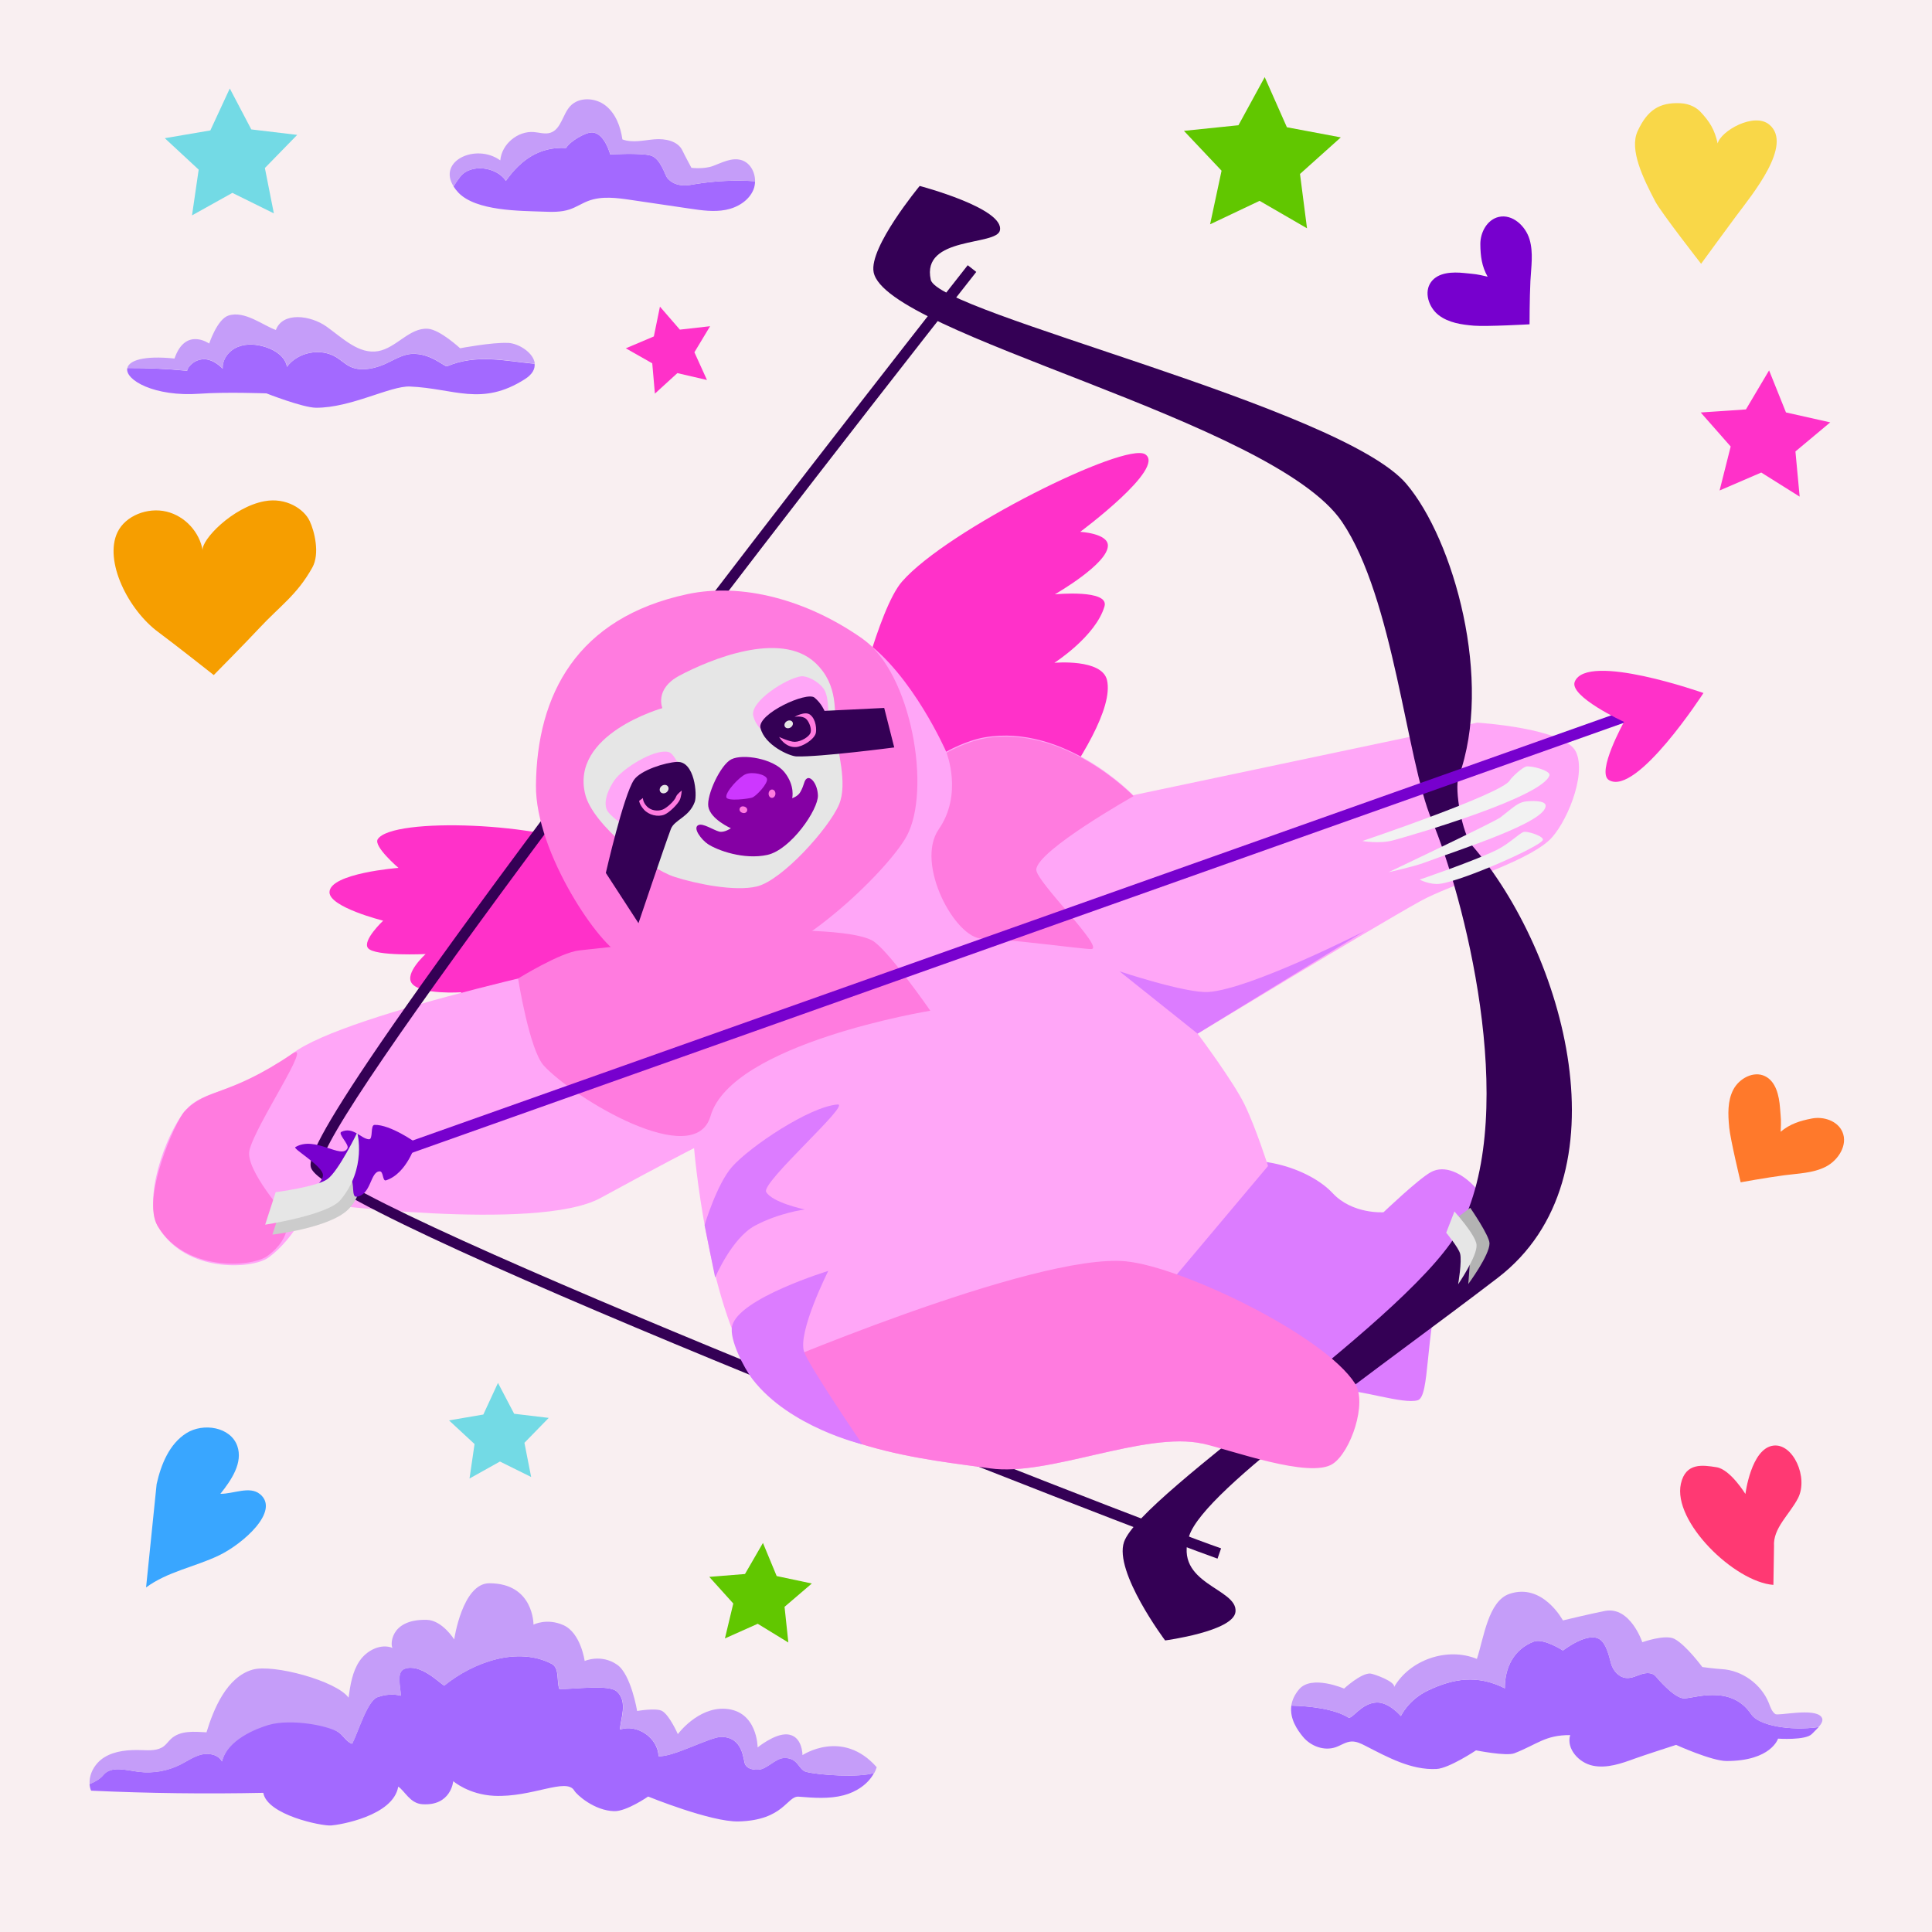 <?xml version="1.0" encoding="UTF-8"?><svg id="Layer_1" xmlns="http://www.w3.org/2000/svg" viewBox="0 0 402.48 402.48"><defs><style>.cls-1{fill:#c59df9;}.cls-1,.cls-2,.cls-3,.cls-4,.cls-5,.cls-6,.cls-7,.cls-8,.cls-9,.cls-10,.cls-11,.cls-12,.cls-13,.cls-14,.cls-15,.cls-16,.cls-17,.cls-18,.cls-19,.cls-20,.cls-21,.cls-22{stroke-width:0px;}.cls-2{fill:#b3b3b3;}.cls-3{fill:#61c700;}.cls-4{fill:#340055;}.cls-5{fill:#f69e00;}.cls-6{fill:#ff7bdf;}.cls-7{fill:#8500a4;}.cls-8{fill:#ff31c9;}.cls-9{fill:#ffa6f7;}.cls-10{fill:#cd37ff;}.cls-11{fill:#39a6ff;}.cls-12{fill:#ff792b;}.cls-13{fill:#f2f2f2;}.cls-14{fill:#7700ce;}.cls-15{fill:#ff3973;}.cls-16{fill:#dc7cff;}.cls-17{fill:#a369ff;}.cls-18{fill:#73dae5;}.cls-19{fill:#ccc;}.cls-20{fill:#e6e6e6;}.cls-21{fill:#f9d748;}.cls-22{fill:#f9eff1;}</style></defs><rect class="cls-22" width="402.48" height="402.48"/><path class="cls-17" d="M167.9,369.1c-1.58-.43-1.64-3.1-4.74-2.85-1.65.13-3.39,2.25-5.04,2.4-1.11.1-2.44-.12-2.91-1.13-.42-.9-.34-5.64-4.96-5.69-2.28-.02-10.19,4.3-13.07,4.02-.1-3.78-4.44-6.78-8.01-5.54-.03-1.99,1.75-5.76-.67-7.93-1.68-1.51-8.56-.49-11.97-.51-.63-1.51.1-4.36-1.59-5.24-7.02-3.67-16.26-.46-22.41,4.53-1.21-.77-5.06-4.68-8.25-3.51-1.78.65-.85,3.71-.78,5.6-1.63-.41-3.24-.25-4.83.29-2.16.74-3.98,7.1-5.32,9.73-1.01-.33-1.61-1.33-2.38-2.05-1.76-1.66-10.53-4.88-15.08-3.23-2.46.9-8.49,4.39-9.66,8.95-.77-1.42-2.71-1.82-4.29-1.43-1.57.39-2.93,1.36-4.38,2.09-2.65,1.34-5.7,1.87-8.65,1.51-2.55-.31-5.76-1.33-7.39.66-.66.81-1.74,1.44-2.87,1.89.04.47.13.94.33,1.38,11.95.55,23.92.7,35.87.45.8,4.61,12.1,6.94,14.12,6.8,1.73-.12,12.94-1.96,13.99-8.09,1.34.84,2.43,3.48,4.99,3.66,6.04.42,6.47-4.8,6.47-4.8,0,0,3.18,2.79,8.51,3.05,7.89.38,15.06-3.86,16.7-1.09.53.9,4.2,4.19,8.33,4.29,2.57.06,7.06-3.05,7.06-3.05,0,0,13.08,5.33,18.83,5.19,9.49-.24,10.07-5.35,12.54-5.16,3.13.25,6.33.5,9.36-.29,2.61-.68,5.11-2.31,6.34-4.66-2.99,1.01-11.58.47-14.21-.24Z"/><path class="cls-1" d="M167.17,365.61s.03-4.12-3.25-4.3c-2.59-.14-6.09,2.72-6.09,2.72,0,0,0-7.62-6.74-8.05-5.73-.36-9.88,5.28-9.88,5.28,0,0-1.72-3.93-3.27-4.82-1.24-.7-5.21,0-5.21,0,0,0-1.26-7.63-4.16-9.64-3.33-2.31-6.77-.78-6.77-.78,0,0-.79-5.87-4.46-7.48-3.46-1.52-6.2-.09-6.2-.09,0,0,.08-8.62-9.2-8.62-5.61,0-7.32,11.7-7.32,11.7,0,0-2.49-4-5.71-4.08-7.93-.2-7.59,5.66-7.1,5.86-2.49-1-5.41.5-6.91,2.72-1.5,2.22-1.92,4.98-2.29,7.63-2.49-3.49-15.68-7.05-19.97-5.84-5.39,1.52-8.14,8.19-9.62,13.06-2.46-.12-5.44-.47-7.42,1.39-.5.47-.9,1.06-1.44,1.49-1.25.98-3,.89-4.59.83-2.71-.09-5.57.09-7.87,1.52-1.89,1.18-3.21,3.43-3.02,5.57,1.13-.45,2.21-1.08,2.87-1.89,1.63-1.99,4.84-.98,7.39-.66,2.95.36,6-.17,8.65-1.51,1.45-.73,2.8-1.7,4.38-2.09,1.57-.39,3.51,0,4.29,1.43,1.16-4.56,7.15-6.85,9.66-7.6,4.78-1.43,13.33.21,15.08,1.87.77.73,1.37,1.72,2.38,2.05,1.34-2.63,3.16-8.99,5.32-9.73,1.59-.54,3.2-.7,4.83-.29-.07-1.89-1-4.95.78-5.6,3.19-1.17,7.04,2.74,8.25,3.51,6.16-4.99,15.39-8.2,22.41-4.53,1.69.88.96,3.73,1.59,5.24,3.4.02,10.29-1,11.97.51,2.42,2.17.64,5.94.67,7.93,3.57-1.24,7.92,1.77,8.01,5.54,2.88.29,10.79-4.04,13.07-4.02,4.61.05,4.53,4.8,4.96,5.69.47,1.01,1.81,1.23,2.91,1.13,1.65-.15,3.38-2.27,5.04-2.4,3.1-.24,3.16,2.43,4.74,2.85,2.63.71,11.22,1.25,14.21.24.2-.38.37-.78.5-1.2-7.11-8.08-15.45-2.53-15.45-2.53Z"/><polygon class="cls-18" points="57.05 44.45 48.41 40.18 40 44.87 41.39 35.34 34.33 28.79 43.82 27.17 47.87 18.43 52.35 26.96 61.91 28.1 55.18 35 57.05 44.45"/><polygon class="cls-3" points="164.23 342.17 157.85 338.27 151.02 341.32 152.76 334.05 147.76 328.5 155.2 327.9 158.94 321.43 161.8 328.33 169.12 329.88 163.44 334.74 164.23 342.17"/><path class="cls-8" d="M177.63,149.82s5.28-22.92,10.27-28.65c9.4-10.81,46.51-29.2,50.67-26.53,4.43,2.84-13.53,16.15-13.53,16.15,0,0,5.72.31,5.76,2.83.07,3.84-11.05,10.19-11.05,10.19,0,0,11.41-1.1,10.34,2.52-1.85,6.27-10.44,11.75-10.44,11.75,0,0,9.94-.92,10.97,3.62,2.61,11.47-26.97,44.04-26.97,44.04l-26.02-35.91Z"/><path class="cls-8" d="M123.79,176.97c-10.13-5.62-42.12-6.84-45.1-2.14-.94,1.48,4.32,5.97,4.32,5.97,0,0-14.25,1.1-14.37,5.04-.09,3.15,11.18,5.96,11.18,5.96,0,0-4.43,4.17-3.14,5.73,1.44,1.74,11.99,1.22,11.99,1.22,0,0-4.44,3.99-2.88,6.1,1.81,2.44,10.33,1.86,10.33,1.86,0,0-2.58,3.27-.72,5.07,10.56,10.21,47.45-13.5,47.45-13.5,0,0-12.9-17.88-19.08-21.31Z"/><path class="cls-16" d="M251.34,243.48c9.39-4.1,21.42-.13,26.28,5.08,4.14,4.44,10.6,3.98,10.6,3.98,0,0,7.26-6.93,9.85-8.35,2.93-1.62,6.55.27,9.11,3.01,4.62,4.96-4.24,9.7-6.85,18.92-3.53,12.42-2.42,24.8-4.98,25.58-3.01.92-12.26-2.34-16.33-2.08-1.62.1-6.02,2.23-6.02,2.23l-45.3-21.29s14.25-22.97,23.64-27.07Z"/><path class="cls-9" d="M307.77,150.54l-71.7,15.12s-14.27-14.89-30.93-12.06c-3.93.67-8.03,3-8.03,3,0,0-7.02-16.1-17.24-23.29-11.61-8.17-25.14-11.73-36.5-9.31-23.05,4.92-31.37,20.96-31.56,39.83-.14,14.15,17.8,35.11,17.8,35.11,0,0-57.66,11.88-68.77,20.6-10.85,8.51-18.4,7-22.39,11.98-3.98,4.97-8.83,18.44-5.39,24.21,5.66,9.52,19.54,8.69,22.89,6.24,5.55-4.07,8.72-11.45,8.72-11.45,0,0,47.21,6.27,60.41-.94,13.2-7.21,19.51-10.4,19.51-10.4,0,0,2.62,31.96,12.43,46.86,10.49,15.95,36.83,18.06,49.3,19.86,12.07,1.74,32.28-7.81,44.24-5.16l-11.84-27.58,25.44-30.26s-2.52-7.92-4.88-12.79c-2.35-4.84-9.78-14.77-9.78-14.77,0,0,35.76-21.7,46.35-27.59,6.43-3.58,21.26-7.71,26.77-12.6,3.5-3.11,8.03-13.69,5.67-18.56-2.39-4.92-20.49-6.04-20.49-6.04Z"/><path class="cls-6" d="M157.65,193.92s-34.03,3.78-36.95,4.07c-3.94.39-12.77,5.86-12.77,5.86,0,0,2.36,14.91,5.37,18.16,6.3,6.81,31.39,21.96,34.72,10.49,4.41-15.2,45.79-21.94,45.79-21.94,0,0-9.07-13.1-12.19-14.68-5.41-2.74-23.97-1.96-23.97-1.96Z"/><path class="cls-4" d="M253.64,324.7c-13.77-4.78-180.98-69.42-188.59-80.94-1.15-1.74-3.54-5.35,66.43-97.71,34.35-45.34,69.76-90.35,70.12-90.8l1.78,1.4c-55.52,70.53-137.65,178.27-136.38,186,6.7,10.09,168.85,73.48,187.38,79.91l-.74,2.14Z"/><path class="cls-6" d="M179.71,133.08c-11.61-8.17-25.14-11.73-36.5-9.31-23.05,4.92-31.37,20.96-31.56,39.83-.14,14.15,13.56,33.91,17.95,35.35,5.38,1.76,16.5,2.25,22.23,2.38,12.47.28,33.18-19.95,37.07-27.18,5.14-9.54,1.03-33.87-9.2-41.06Z"/><path class="cls-20" d="M140.49,182.66c-5.35-1.72-16.93-10.8-18.55-17.09-3.26-12.65,16.05-18.05,16.05-18.05,0,0-1.69-3.97,3.52-6.75,6.33-3.37,21.08-9.51,28.34-2.68,4.97,4.68,3.92,10.5,4.21,14.15.3,3.86,2.63,11.01.7,15.43-2.17,5-11.85,15.74-17.09,17-4.55,1.1-12.56-.52-17.17-2Z"/><path class="cls-7" d="M152.26,172.54s-1.36.97-2.43.7c-1.21-.31-3.36-1.8-4.33-1.36-1.3.59.67,3.09,1.94,3.94,1.99,1.33,7.51,3.34,12.4,2.28,4.9-1.07,10.67-9.48,10.55-12.42-.1-2.38-1.48-3.99-2.27-3.51-.67.4-.5,1.28-1.41,2.86-.52.9-1.68,1.25-1.68,1.25,0,0,.66-2.6-1.63-5.44-2.25-2.79-8.62-3.87-11.04-2.66-2.29,1.14-5.2,7.51-4.8,9.86.45,2.65,4.72,4.51,4.72,4.51Z"/><path class="cls-4" d="M191.59,38.74s-10.61,12.79-9.59,17.97c2.54,13.02,83.29,30.87,97.58,52.01,10.79,15.97,13.4,49.54,18.68,62.08,6.5,15.44,18.27,59.74,6.22,84.43-9.06,18.57-66.79,55.82-70.32,66-2.15,6.21,8.56,20.51,8.56,20.51,0,0,14.22-1.89,14.66-5.95.54-4.97-13.01-5.74-9.64-15.85,3.31-9.93,39.95-35.07,64.28-53.74,27.33-20.97,13.8-67.86-5.34-90.06-2.05-2.38-3.75-11.7-2.81-14.27,7.27-20.06-1.04-49.48-10.9-61.08-13.61-16-97.56-35.65-99.07-42.51-2.03-9.18,13.75-6.98,14.41-10.3.92-4.6-16.7-9.24-16.7-9.24Z"/><path class="cls-9" d="M130.88,172.61s-3.98-2.6-4.51-4.01c-.88-2.34,1.28-5.7,1.99-6.52,2.31-2.66,8.67-6.35,11.14-5.33.68.28,1.58,1.96,1.58,1.96l-10.19,13.89Z"/><path class="cls-9" d="M160.95,153.85s-3.28-1.65-4.03-4.7c-.75-3.03,7-7.9,9.98-8.26,1.05-.13,3.43.86,4.69,2.6,1.31,1.8.9,6.91.9,6.91l-11.54,3.45Z"/><path class="cls-4" d="M141.07,158.72c-2.47.11-7.62,1.73-9,3.75-2.16,3.17-5.86,19.38-5.86,19.38l6.8,10.47s5.32-15.79,6.74-19.6c.74-1.98,3.79-2.43,4.98-5.66.55-1.5-.02-8.49-3.65-8.34Z"/><path class="cls-6" d="M133.15,166.83l.79-.58s-.05.88.88,1.8c.85.84,2.25,1.01,3.28.58.78-.33,2.38-1.67,2.77-2.72.19-.51,1.16-1.22,1.16-1.22,0,0-.09,1.25-.41,1.93-.46.99-2.21,2.68-3.22,3.09-1.37.55-3.27.08-4.29-1.09-.94-1.08-.96-1.79-.96-1.79Z"/><ellipse class="cls-20" cx="138.35" cy="164.4" rx=".97" ry=".83" transform="translate(-71.07 116.32) rotate(-36.99)"/><ellipse class="cls-6" cx="154.86" cy="168.68" rx=".68" ry=".81" transform="translate(-50.11 270.76) rotate(-73.92)"/><ellipse class="cls-6" cx="160.83" cy="165.35" rx=".87" ry=".71" transform="translate(-11.54 318.63) rotate(-87.44)"/><path class="cls-4" d="M158.43,151.65c.84,3.58,6.03,5.88,7.48,5.93,4.83.16,20.38-1.87,20.38-1.87l-2.09-8.23-12.44.61s-.62-1.56-2.08-2.76c-1.63-1.34-11.95,3.4-11.26,6.32Z"/><path class="cls-6" d="M51.96,239.66c1.22-5.31,13.53-23.25,8.88-20.11-13.43,9.05-17.73,7.01-22.39,11.98-1.94,2.06-9.05,18.1-5.62,23.87,5.66,9.52,19.54,8.69,22.89,6.24,5.55-4.07,3.95-8.28,3.95-8.28,0,0-8.63-9.68-7.71-13.69Z"/><path class="cls-19" d="M74.25,241.47s-2.2,4.56-4.52,6.23c-2.24,1.62-10.79,2.73-10.79,2.73l-2.19,6.77s11.67-1.35,15.67-5.13c4.57-4.33,1.83-10.6,1.83-10.6Z"/><path class="cls-14" d="M86.68,238.08s-5.31-3.83-8.65-3.74c-.95.03-.23,3.06-1.18,3-1.66-.11-3.31-2.73-5.75-1.54-.77.38,1.68,2.61,1.29,3.4-1.19,2.43-6.76-2.71-10.87-.22-.53.32,5.17,3.62,5.71,5.52.62,2.15-5.28,5.01-4.21,5.39,4.22,1.47,7.25-6.62,10-4.31.9.75.14,3.87,1.25,3.73,3.12-.4,2.82-5.25,4.83-5.29.83-.02.54,2.12,1.32,1.87,4.42-1.43,6.24-7.78,6.24-7.78Z"/><path class="cls-6" d="M234.65,262.77c-19.15-1.92-77.65,23.27-77.65,23.27,10.49,15.95,36.83,18.06,49.3,19.86,12.07,1.74,32.28-7.81,44.24-5.16,5.8,1.29,22.31,7.39,27.11,4.21,3.77-2.5,7.22-12.71,4.63-16.74-6.54-10.13-36.06-24.28-47.62-25.43Z"/><path class="cls-6" d="M205.21,153.81c-3.93.67-8.03,3-8.03,3,0,0,3.46,8.63-1.62,15.95-4.98,7.19,3.44,22.75,9.05,22.78,5.05.02,21.15,2.22,22.72,2.17,2.94-.11-11.59-14.15-11.45-16.56.23-4.02,20.26-15.29,20.26-15.29,0,0-14.27-14.89-30.93-12.06Z"/><polygon class="cls-14" points="68.07 243.94 348.8 144.36 350.74 146.16 68.1 246.45 68.07 243.94"/><path class="cls-20" d="M74.43,235.92s-3.89,8.04-6.21,9.71c-2.24,1.62-10.79,2.73-10.79,2.73l-2.19,6.77s13.01-1.98,15.67-5.13c5.57-6.61,3.51-14.07,3.51-14.07Z"/><path class="cls-13" d="M317.87,159.7c.96-.29,5.22.83,4.92,1.81-1.45,4.63-29.29,12.69-32.64,13.57-2.85.75-6.33.12-6.33.12,0,0,29.02-9.79,30.69-12.6.44-.74,2.54-2.64,3.37-2.89Z"/><path class="cls-13" d="M289.29,181.69s22.09-10.48,23.3-11.42c2.52-1.96,3.61-3.08,5.14-3.29,1.06-.15,4.16-.3,4.26.8.33,3.47-17.92,9.18-25.34,11.96-2.16.81-7.35,1.95-7.35,1.95Z"/><path class="cls-13" d="M295.75,183.24s11.66-3.97,16.17-6.24c2.37-1.19,4.53-3.32,5.43-3.67.74-.29,4.31.88,4.06,1.65-.44,1.36-16.68,8.51-21.41,9.13-2.1.28-4.26-.87-4.26-.87Z"/><path class="cls-2" d="M303.89,253.42l2.39-1.81s4,5.78,4.02,7.41c.02,2.46-4.43,8.48-4.43,8.48,0,0,.57-5.9.26-7.87-.26-1.62-2.23-6.21-2.23-6.21Z"/><path class="cls-20" d="M302.99,252.38l-1.71,4.42s2.55,3.1,2.89,4.35c.43,1.57-.41,6.4-.41,6.4,0,0,4.04-5.9,3.84-8.23-.18-2.05-4.61-6.94-4.61-6.94Z"/><path class="cls-6" d="M162.32,153.54s1.22,2.21,3.48,2.09c1.37-.07,3.72-1.51,4.13-2.83.21-.66.13-2.92-1.16-3.91-1.08-.83-3.25.45-3.25.45,0,0,1.64-.33,2.45.46.56.55,1.1,1.84.92,2.72-.19.93-2.03,2.01-3.32,2.02-1.13,0-3.24-1.01-3.24-1.01Z"/><ellipse class="cls-20" cx="164.3" cy="150.91" rx=".93" ry=".76" transform="translate(-56.08 116.24) rotate(-33.63)"/><path class="cls-8" d="M338.32,150.39s-11.51-5.31-10.26-8.38c2.54-6.23,26.81,2.36,26.81,2.36,0,0-13.94,21.58-19.69,18.14-2.69-1.61,3.14-12.12,3.14-12.12Z"/><path class="cls-10" d="M151.31,166.1c.25.89,4.6.3,5.34.07.88-.27,3.4-2.99,3.13-3.93-.28-.94-3.04-1.52-4.43-.96-1.35.54-4.32,3.79-4.03,4.81Z"/><path class="cls-16" d="M233.22,202.35l16.26,12.98,34.83-21.38s-23.74,12.1-32.55,12.7c-4.67.32-18.54-4.3-18.54-4.3Z"/><path class="cls-16" d="M146.78,255.21s2.53-8.52,5.73-12.14c3.71-4.2,16.14-12.55,21.98-12.98,2.88-.21-15.98,16.27-14.88,18.22,1.26,2.23,8.04,3.65,8.04,3.65,0,0-5.31.67-10.37,3.37-4.83,2.58-8.3,10.81-8.3,10.81l-2.2-10.93Z"/><path class="cls-16" d="M152.52,276.26c1.3-5.78,20.03-11.5,20.03-11.5,0,0-6.42,12.75-5.04,16.84,1.01,2.98,12.14,19.29,12.14,19.29,0,0-15.11-3.53-22.84-13.51-1.79-2.31-4.92-8.35-4.3-11.12Z"/><path class="cls-15" d="M369.44,330.17c-8.08-.6-21.04-13.17-19.27-21.08,1-4.47,4.58-3.88,7.44-3.43,2.86.46,6,5.57,6,5.57,0,0,1.17-9.44,5.78-10.07,4.14-.57,7.39,6.62,5.18,10.94-1.73,3.38-5.26,6.24-5,10.03"/><path class="cls-5" d="M64.49,108.5c-1.14-2.42-4.84-4.93-9.38-4.09-6.64,1.22-13.25,8.1-12.89,10.26-.62-3.74-3.6-7.14-7.53-8.09-3.93-.95-8.55.84-10.21,4.29-2.88,5.98,2.24,16.21,8.51,20.82,3.02,2.22,11.54,8.94,11.54,8.94,0,0,6.73-6.81,9.35-9.63,4.51-4.84,7.98-7.03,11.19-12.78,1.61-2.89.43-7.61-.57-9.71Z"/><path class="cls-21" d="M368.57,25.95c-3.14-2.61-10.07,1.3-10.74,3.93-.65-2.94-1.69-4.56-3.58-6.58-.73-.78-2.13-1.7-4.21-1.8-4.33-.19-6.85,1.4-8.89,5.83-1.78,3.87,1.18,9.85,3.66,14.6,1.21,2.32,9.57,13.02,9.57,13.02,0,0,5.76-7.89,7.31-9.96,3.33-4.46,11.93-14.84,6.89-19.04Z"/><path class="cls-12" d="M360.23,234.81c-.26-2.64-.37-5.45.85-7.8s4.23-3.98,6.61-2.82c2.29,1.12,2.93,4.05,3.13,6.6.2,2.57.25,2.4.13,4.98,1.92-1.62,4.02-2.28,6.49-2.76,2.47-.48,5.39.5,6.38,2.8,1.17,2.72-.86,5.92-3.5,7.26-2.64,1.34-5.72,1.38-8.66,1.77-3.76.5-9.04,1.46-9.04,1.46,0,0-2.13-8.83-2.4-11.49Z"/><path class="cls-14" d="M307.09,67.85c-2.6-.21-5.34-.61-7.4-2.21s-3.11-4.8-1.56-6.9c1.49-2.02,4.44-2.12,6.94-1.86,2.52.26,2.37.19,4.84.76-1.22-2.15-1.5-4.29-1.52-6.77s1.43-5.13,3.84-5.68c2.84-.65,5.58,1.88,6.41,4.67s.33,5.78.18,8.69c-.18,3.73-.18,9.01-.18,9.01,0,0-8.93.5-11.55.29Z"/><path class="cls-11" d="M54.14,311.25c-2.12-1.74-5.49-.03-8.23-.05,2.31-2.89,4.75-6.5,3.52-9.98-1.4-3.96-7.09-4.89-10.63-2.64-3.54,2.25-5.25,6.5-6.17,10.59l-2.2,21.53c4.45-3.29,10.16-4.27,15.16-6.66,5-2.39,12.85-9.28,8.56-12.79Z"/><path class="cls-17" d="M144.84,38.35c-1.05.17-4,.94-5.85-1.3-.42-.5-1.38-4.05-3.42-4.64-2.1-.61-8.45-.24-8.45-.24,0,0-1.19-4.56-3.82-4.58-1.46,0-4.69,1.95-5.36,3.24-5.47-.3-9.39,2.38-12.55,6.85-2.04-3.01-7.37-3.6-9.51-.87-.52.67-.99,1.34-1.39,2.04.27.42.59.85,1.01,1.29,3.71,3.85,12.83,3.77,17.63,3.95,1.85.07,3.76.13,5.52-.46,1.36-.45,2.57-1.27,3.91-1.78,2.82-1.06,5.96-.63,8.94-.19,4.07.6,8.14,1.2,12.21,1.8,2.48.37,5.01.73,7.47.26s4.87-1.94,5.8-4.26c.21-.54.31-1.12.31-1.71-4.16-.26-8.34-.08-12.45.6Z"/><path class="cls-1" d="M105.4,37.68c3.16-4.48,7.08-7.16,12.55-6.85.67-1.29,3.9-3.25,5.36-3.24,2.63.01,3.82,4.58,3.82,4.58,0,0,6.35-.38,8.45.24,2.04.6,3,4.14,3.42,4.64,1.85,2.24,4.79,1.48,5.85,1.3,4.11-.68,8.29-.86,12.45-.6.01-1.94-1.06-3.9-2.92-4.42-1.96-.55-3.95.54-5.86,1.25-1.91.7-4.48.38-4.48.38,0,0-1.52-2.83-1.85-3.55-.93-2.05-3.61-2.58-5.85-2.39-2.24.19-4.57.8-6.68.02-.38-2.67-1.4-5.41-3.53-7.07-2.13-1.66-5.54-1.83-7.36.16-1.59,1.74-1.88,4.82-4.13,5.53-1.09.34-2.26-.05-3.41-.15-3.38-.28-6.72,2.52-7.01,5.9-5.02-3.63-13.17.08-9.71,5.44.4-.7.87-1.37,1.39-2.04,2.14-2.73,7.47-2.14,9.51.87Z"/><path class="cls-17" d="M364.86,357.17c-4.36-6.57-12.45-3.13-14.23-3.37-2.08-.28-5.33-4.14-5.71-4.59-.68-.81-1.95-.77-2.95-.45-1.01.32-1.99.86-3.05.81-1.62-.06-2.91-1.52-3.32-3.09-.41-1.56-.98-4.05-2.32-4.96-2.51-1.71-7.68,2.32-7.68,2.32,0,0-4.06-2.64-6.1-1.85-4.09,1.58-6.04,5.34-6,9.73-5.76-2.91-10.76-2.03-15.94.41-4.2,1.98-5.72,5.37-5.72,5.37,0,0-2.47-2.93-5.06-2.83-3.22.13-5.12,3.6-5.89,3.13-2.86-1.77-7.81-2.38-11.87-2.48-.4,2.75,1.29,5.13,2.44,6.52,1.61,1.94,4.39,2.97,6.78,2.15,1.1-.38,2.1-1.12,3.26-1.19,1.03-.06,2.01.41,2.92.88,4.69,2.41,9.58,5.11,14.85,4.84,2.62-.14,8.22-3.88,8.22-3.88,0,0,6.32,1.27,8.01.6,4.84-1.9,6.4-3.8,11.6-3.78-.84,2.86,1.82,5.79,4.75,6.38,2.92.59,5.9-.45,8.7-1.48,1.71-.63,8.62-2.86,8.62-2.86,0,0,7.4,3.36,10.51,3.36,9.3,0,10.73-4.66,10.73-4.66,0,0,5.78.4,7.06-.98.39-.42.94-.91,1.4-1.43-6.05.86-12.51-.37-14-2.62Z"/><path class="cls-1" d="M286.77,354.67c2.59-.1,5.06,2.83,5.06,2.83,0,0,1.52-3.39,5.72-5.37,5.18-2.44,10.18-3.32,15.94-.41-.03-4.39,1.91-8.14,6-9.73,2.04-.79,6.1,1.85,6.1,1.85,0,0,5.18-4.02,7.68-2.32,1.34.91,1.9,3.4,2.32,4.96.41,1.56,1.7,3.02,3.32,3.09,1.06.04,2.04-.49,3.05-.81,1.01-.32,2.27-.36,2.95.45.38.45,3.63,4.31,5.71,4.59,1.79.24,9.87-3.2,14.23,3.37,1.49,2.25,7.95,3.48,14,2.62.64-.72,1.08-1.47.59-2.11-1.49-1.97-8.98-.17-9.6-.6-.74-.52-1.02-1.45-1.35-2.29-1.59-3.97-5.61-6.86-9.88-7.08-1.34-.07-3.98-.43-3.98-.43,0,0-3.34-4.54-5.78-5.85-1.93-1.04-6.72.68-6.72.68,0,0-2.5-7.51-7.75-6.52-2.69.51-8.79,1.98-8.79,1.98,0,0-4.21-7.9-11.14-5.53-4.42,1.51-5.32,9.11-6.78,13.55-6.16-2.53-14,.16-17.3,5.94.64-1.13-4.32-2.89-4.95-2.9-1.96-.05-5.42,3.14-5.42,3.14,0,0-6.75-2.93-9.36.14-.99,1.17-1.47,2.32-1.63,3.41,4.06.1,9.02.71,11.87,2.48.77.47,2.67-3,5.89-3.13Z"/><path class="cls-17" d="M93.13,76.31c-.47.2-3.42-2.78-7.33-2.58-2.26.12-4.21,1.61-6.33,2.41-2.12.79-4.56,1.2-6.59.21-1-.49-1.82-1.3-2.77-1.89-3.26-2.05-8.05-1.14-10.33,1.97-.33-2.05-2.32-3.41-4.29-4.07-1.91-.64-4.05-.85-5.92-.1-1.87.75-3.27,2.53-3.18,4.54-4.3-4.26-7.45-.37-7.4.45-4.14-.41-8.31-.6-12.47-.58-.55,2.46,5.64,6.04,15.09,5.35,5.4-.39,13.9-.07,13.9-.07,0,0,7.56,2.97,10.31,2.99,7.27.05,15.5-4.59,19.58-4.42,9.23.39,14.91,4.22,23.94-1.53,1.6-1.02,2.14-2.14,2.03-3.2-6.08-.57-12.14-2.1-18.26.53Z"/><path class="cls-1" d="M105.81,71.44c-3.29-.16-9.96,1.11-9.96,1.11,0,0-4.17-3.87-6.69-4.06-3.84-.29-6.58,3.99-10.38,4.66-4.03.71-7.42-2.74-10.75-5.11s-9.13-3.14-10.56.7c-2.61-.9-6.51-4.11-9.89-3-2.33.76-4,5.83-4,5.83,0,0-4.94-3.51-7.23,3.12-6.49-.67-9.46.43-9.81,1.96,4.16-.02,8.33.17,12.47.58-.05-.81,3.1-4.71,7.4-.45-.09-2.01,1.31-3.79,3.18-4.54,1.87-.75,4.01-.54,5.92.1,1.96.66,3.96,2.02,4.29,4.07,2.28-3.11,7.06-4.02,10.33-1.97.95.6,1.76,1.4,2.77,1.89,2.03,1,4.47.59,6.59-.21,2.12-.79,4.07-2.29,6.33-2.41,3.91-.2,6.86,2.78,7.33,2.58,6.12-2.63,12.18-1.1,18.26-.53-.22-2.25-3.34-4.23-5.58-4.33Z"/><polygon class="cls-8" points="358.23 102.18 360.54 93.02 354.3 85.93 363.72 85.29 368.54 77.16 372.06 85.92 381.28 87.99 374.03 94.05 374.91 103.46 366.91 98.44 358.23 102.18"/><polygon class="cls-18" points="110.65 307.69 104.15 304.47 97.81 308.01 98.86 300.83 93.54 295.9 100.69 294.68 103.74 288.09 107.11 294.52 114.31 295.38 109.25 300.57 110.65 307.69"/><polygon class="cls-3" points="272.28 47.56 262.4 41.84 252.09 46.73 254.48 35.56 246.64 27.26 258 26.09 263.47 16.07 268.09 26.51 279.32 28.62 270.82 36.24 272.28 47.56"/><polygon class="cls-8" points="147.28 79.16 141.11 77.73 136.43 82 135.88 75.69 130.37 72.56 136.21 70.09 137.48 63.88 141.63 68.67 147.93 67.96 144.66 73.39 147.28 79.16"/></svg>